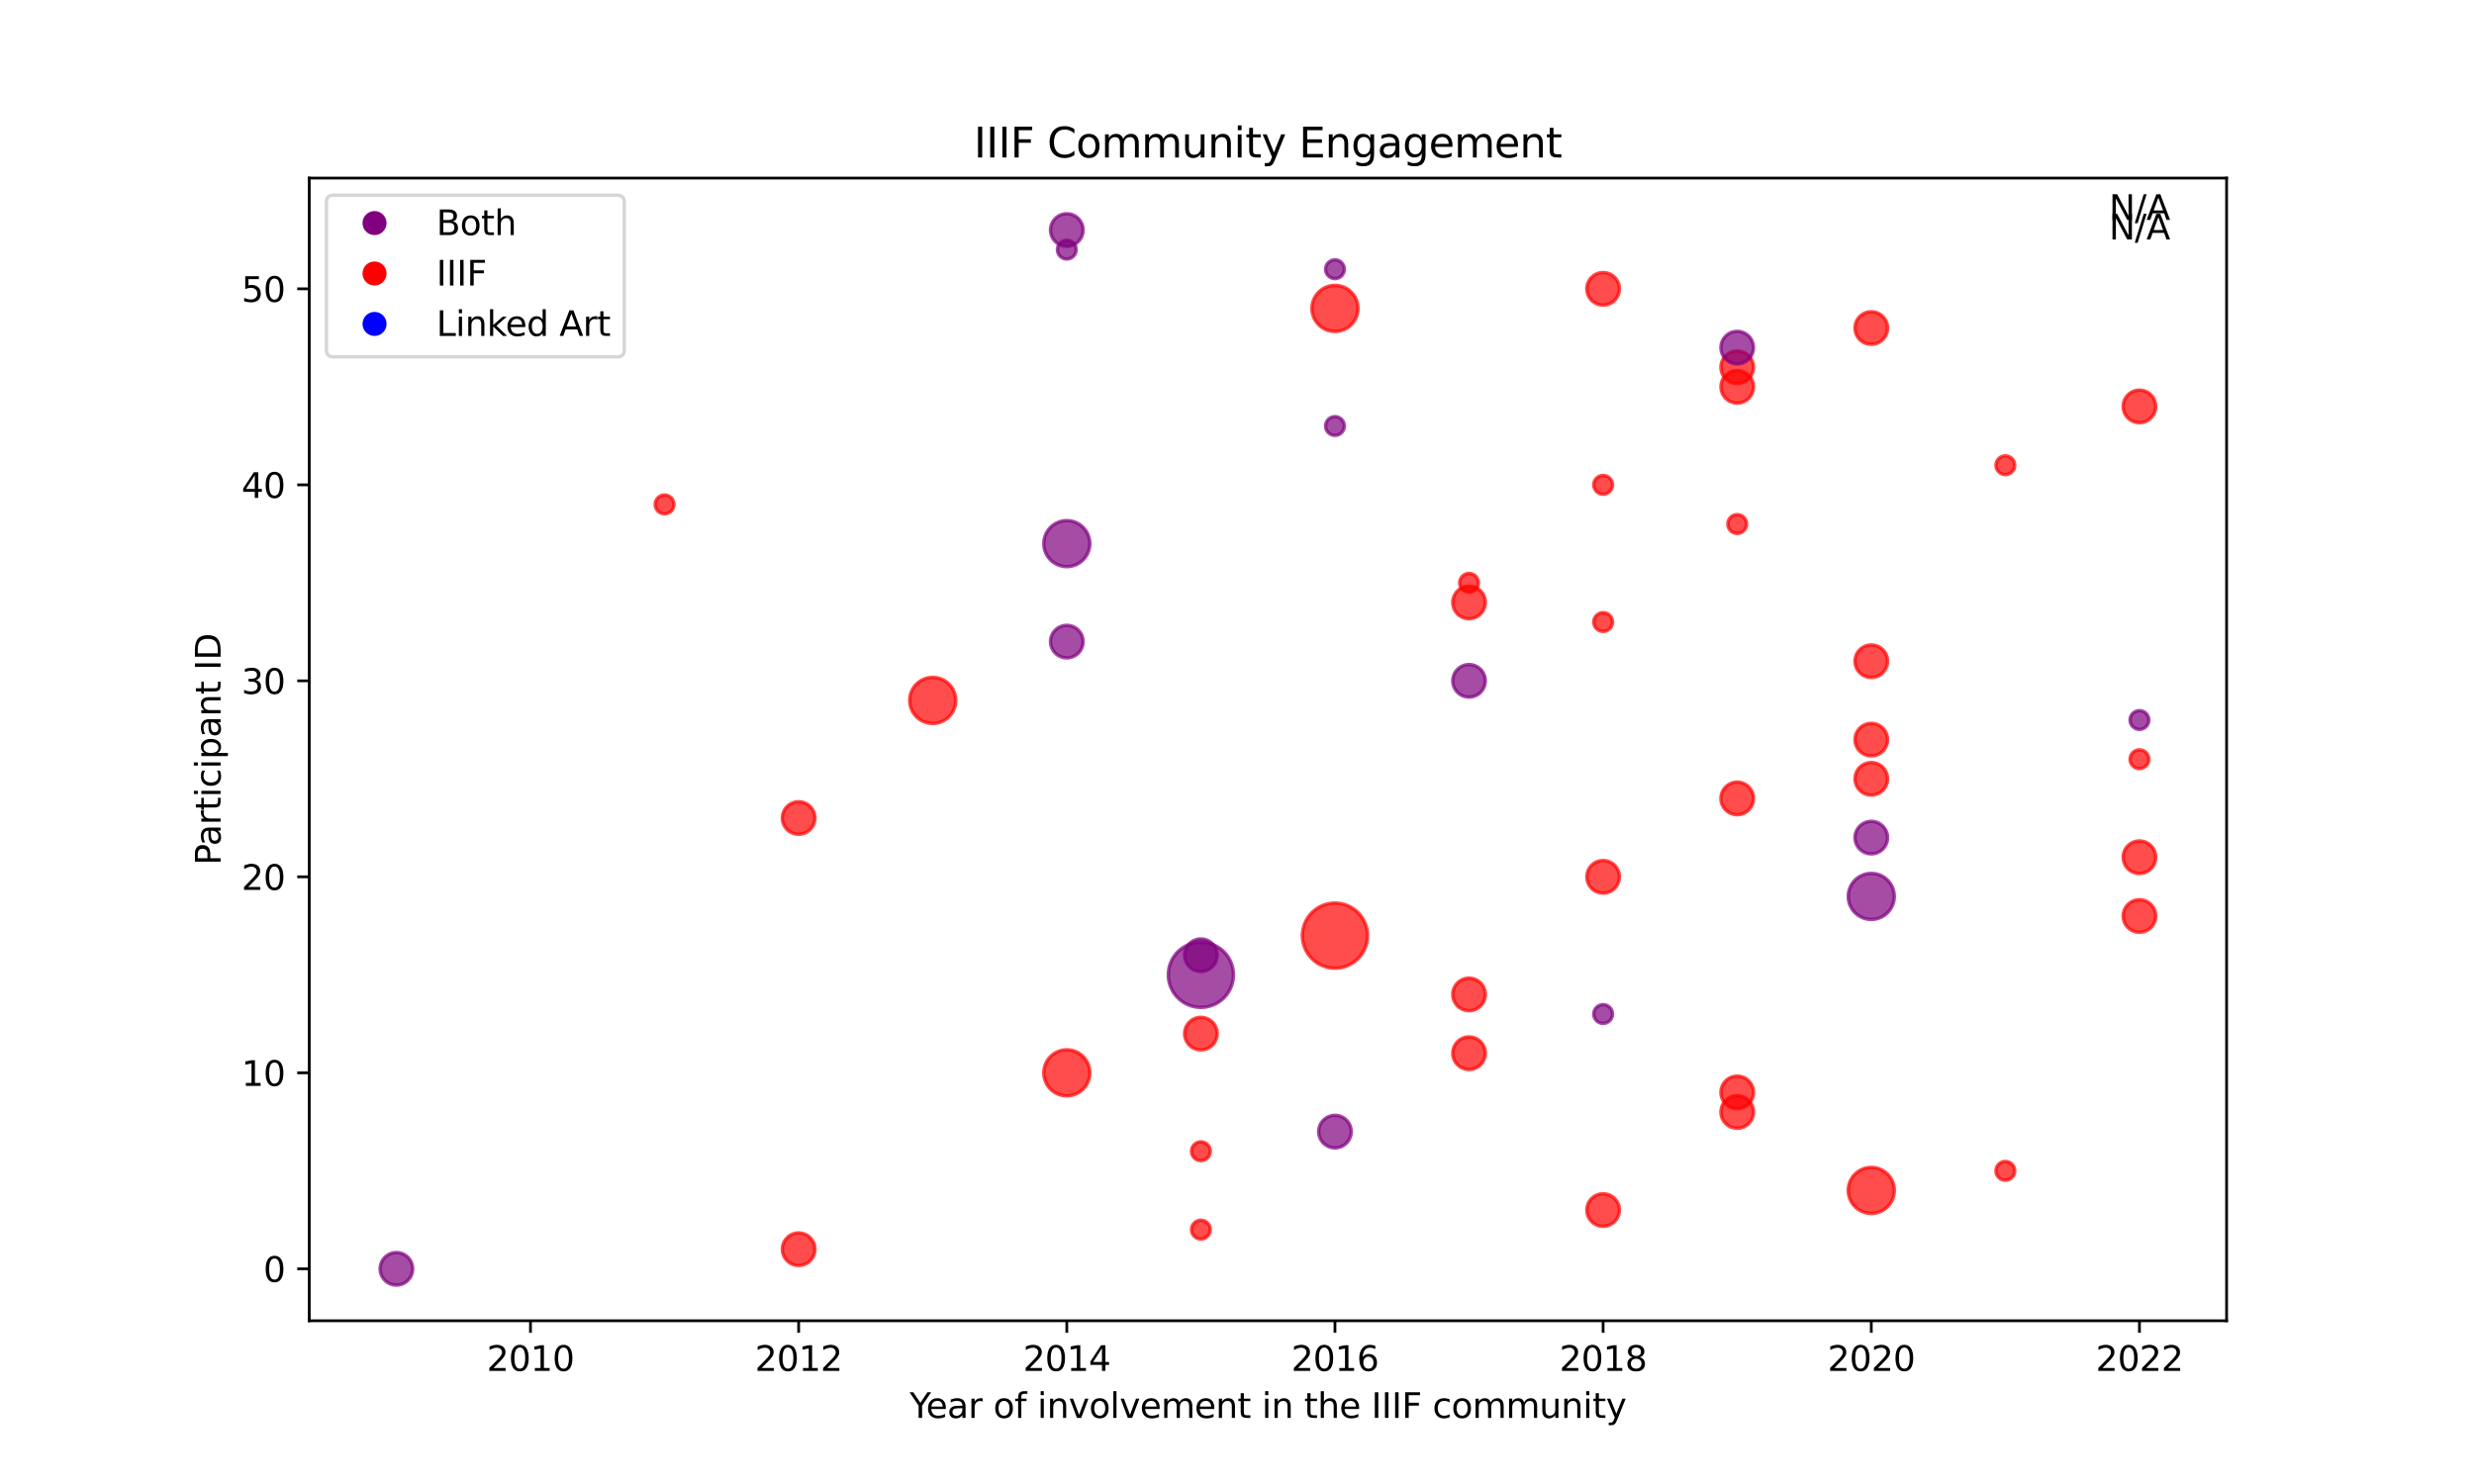 <?xml version="1.0" encoding="utf-8" standalone="no"?>
<!DOCTYPE svg PUBLIC "-//W3C//DTD SVG 1.1//EN"
  "http://www.w3.org/Graphics/SVG/1.1/DTD/svg11.dtd">
<svg xmlns:xlink="http://www.w3.org/1999/xlink" width="720pt" height="432pt" viewBox="0 0 720 432" xmlns="http://www.w3.org/2000/svg" version="1.1">
 <defs>
  <style type="text/css">*{stroke-linejoin: round; stroke-linecap: butt}</style>
 </defs>
 <g id="figure_1">
  <g id="patch_1">
   <path d="M 0 432 
L 720 432 
L 720 0 
L 0 0 
z
" style="fill: #ffffff"/>
  </g>
  <g id="axes_1">
   <g id="patch_2">
    <path d="M 90 384.48 
L 648 384.48 
L 648 51.84 
L 90 51.84 
z
" style="fill: #ffffff"/>
   </g>
   <g id="PathCollection_1">
    <path d="M 115.364 374.103 
C 116.622 374.103 117.828 373.604 118.718 372.714 
C 119.607 371.825 120.107 370.618 120.107 369.36 
C 120.107 368.102 119.607 366.895 118.718 366.006 
C 117.828 365.116 116.622 364.617 115.364 364.617 
C 114.106 364.617 112.899 365.116 112.01 366.006 
C 111.12 366.895 110.62 368.102 110.62 369.36 
C 110.62 370.618 111.12 371.825 112.01 372.714 
C 112.899 373.604 114.106 374.103 115.364 374.103 
z
" clip-path="url(#p30ddd5d490)" style="fill: #800080; fill-opacity: 0.7; stroke: #800080; stroke-opacity: 0.7"/>
    <path d="M 232.427 368.398 
C 233.685 368.398 234.891 367.898 235.781 367.008 
C 236.67 366.119 237.17 364.912 237.17 363.654 
C 237.17 362.396 236.67 361.19 235.781 360.3 
C 234.891 359.411 233.685 358.911 232.427 358.911 
C 231.169 358.911 229.962 359.411 229.072 360.3 
C 228.183 361.19 227.683 362.396 227.683 363.654 
C 227.683 364.912 228.183 366.119 229.072 367.008 
C 229.962 367.898 231.169 368.398 232.427 368.398 
z
" clip-path="url(#p30ddd5d490)" style="fill: #ff0000; fill-opacity: 0.7; stroke: #ff0000; stroke-opacity: 0.7"/>
    <path d="M 349.49 360.687 
C 350.216 360.687 350.912 360.399 351.426 359.885 
C 351.94 359.372 352.228 358.675 352.228 357.949 
C 352.228 357.222 351.94 356.526 351.426 356.012 
C 350.912 355.499 350.216 355.21 349.49 355.21 
C 348.763 355.21 348.067 355.499 347.553 356.012 
C 347.039 356.526 346.751 357.222 346.751 357.949 
C 346.751 358.675 347.039 359.372 347.553 359.885 
C 348.067 360.399 348.763 360.687 349.49 360.687 
z
" clip-path="url(#p30ddd5d490)" style="fill: #ff0000; fill-opacity: 0.7; stroke: #ff0000; stroke-opacity: 0.7"/>
    <path d="M 466.552 356.986 
C 467.81 356.986 469.017 356.487 469.907 355.597 
C 470.796 354.708 471.296 353.501 471.296 352.243 
C 471.296 350.985 470.796 349.778 469.907 348.889 
C 469.017 347.999 467.81 347.5 466.552 347.5 
C 465.294 347.5 464.088 347.999 463.198 348.889 
C 462.309 349.778 461.809 350.985 461.809 352.243 
C 461.809 353.501 462.309 354.708 463.198 355.597 
C 464.088 356.487 465.294 356.986 466.552 356.986 
z
" clip-path="url(#p30ddd5d490)" style="fill: #ff0000; fill-opacity: 0.7; stroke: #ff0000; stroke-opacity: 0.7"/>
    <path d="M 544.594 353.246 
C 546.373 353.246 548.08 352.539 549.338 351.281 
C 550.596 350.023 551.303 348.316 551.303 346.537 
C 551.303 344.758 550.596 343.052 549.338 341.794 
C 548.08 340.536 546.373 339.829 544.594 339.829 
C 542.815 339.829 541.109 340.536 539.851 341.794 
C 538.593 343.052 537.886 344.758 537.886 346.537 
C 537.886 348.316 538.593 350.023 539.851 351.281 
C 541.109 352.539 542.815 353.246 544.594 353.246 
z
" clip-path="url(#p30ddd5d490)" style="fill: #ff0000; fill-opacity: 0.7; stroke: #ff0000; stroke-opacity: 0.7"/>
    <path d="M 583.615 343.57 
C 584.342 343.57 585.038 343.282 585.552 342.768 
C 586.065 342.255 586.354 341.558 586.354 340.832 
C 586.354 340.105 586.065 339.409 585.552 338.895 
C 585.038 338.382 584.342 338.093 583.615 338.093 
C 582.889 338.093 582.192 338.382 581.679 338.895 
C 581.165 339.409 580.877 340.105 580.877 340.832 
C 580.877 341.558 581.165 342.255 581.679 342.768 
C 582.192 343.282 582.889 343.57 583.615 343.57 
z
" clip-path="url(#p30ddd5d490)" style="fill: #ff0000; fill-opacity: 0.7; stroke: #ff0000; stroke-opacity: 0.7"/>
    <path d="M 349.49 337.865 
C 350.216 337.865 350.912 337.576 351.426 337.063 
C 351.94 336.549 352.228 335.852 352.228 335.126 
C 352.228 334.4 351.94 333.703 351.426 333.19 
C 350.912 332.676 350.216 332.387 349.49 332.387 
C 348.763 332.387 348.067 332.676 347.553 333.19 
C 347.039 333.703 346.751 334.4 346.751 335.126 
C 346.751 335.852 347.039 336.549 347.553 337.063 
C 348.067 337.576 348.763 337.865 349.49 337.865 
z
" clip-path="url(#p30ddd5d490)" style="fill: #ff0000; fill-opacity: 0.7; stroke: #ff0000; stroke-opacity: 0.7"/>
    <path d="M 388.51 334.164 
C 389.768 334.164 390.975 333.664 391.865 332.774 
C 392.754 331.885 393.254 330.678 393.254 329.42 
C 393.254 328.162 392.754 326.956 391.865 326.066 
C 390.975 325.177 389.768 324.677 388.51 324.677 
C 387.253 324.677 386.046 325.177 385.156 326.066 
C 384.267 326.956 383.767 328.162 383.767 329.42 
C 383.767 330.678 384.267 331.885 385.156 332.774 
C 386.046 333.664 387.253 334.164 388.51 334.164 
z
" clip-path="url(#p30ddd5d490)" style="fill: #800080; fill-opacity: 0.7; stroke: #800080; stroke-opacity: 0.7"/>
    <path d="M 505.573 328.458 
C 506.831 328.458 508.038 327.958 508.928 327.069 
C 509.817 326.179 510.317 324.973 510.317 323.715 
C 510.317 322.457 509.817 321.25 508.928 320.361 
C 508.038 319.471 506.831 318.971 505.573 318.971 
C 504.315 318.971 503.109 319.471 502.219 320.361 
C 501.33 321.25 500.83 322.457 500.83 323.715 
C 500.83 324.973 501.33 326.179 502.219 327.069 
C 503.109 327.958 504.315 328.458 505.573 328.458 
z
" clip-path="url(#p30ddd5d490)" style="fill: #ff0000; fill-opacity: 0.7; stroke: #ff0000; stroke-opacity: 0.7"/>
    <path d="M 505.573 322.752 
C 506.831 322.752 508.038 322.253 508.928 321.363 
C 509.817 320.474 510.317 319.267 510.317 318.009 
C 510.317 316.751 509.817 315.544 508.928 314.655 
C 508.038 313.765 506.831 313.266 505.573 313.266 
C 504.315 313.266 503.109 313.765 502.219 314.655 
C 501.33 315.544 500.83 316.751 500.83 318.009 
C 500.83 319.267 501.33 320.474 502.219 321.363 
C 503.109 322.253 504.315 322.752 505.573 322.752 
z
" clip-path="url(#p30ddd5d490)" style="fill: #ff0000; fill-opacity: 0.7; stroke: #ff0000; stroke-opacity: 0.7"/>
    <path d="M 310.469 319.012 
C 312.248 319.012 313.954 318.305 315.212 317.047 
C 316.47 315.789 317.177 314.082 317.177 312.303 
C 317.177 310.524 316.47 308.818 315.212 307.56 
C 313.954 306.302 312.248 305.595 310.469 305.595 
C 308.689 305.595 306.983 306.302 305.725 307.56 
C 304.467 308.818 303.76 310.524 303.76 312.303 
C 303.76 314.082 304.467 315.789 305.725 317.047 
C 306.983 318.305 308.689 319.012 310.469 319.012 
z
" clip-path="url(#p30ddd5d490)" style="fill: #ff0000; fill-opacity: 0.7; stroke: #ff0000; stroke-opacity: 0.7"/>
    <path d="M 427.531 311.341 
C 428.789 311.341 429.996 310.841 430.886 309.952 
C 431.775 309.062 432.275 307.856 432.275 306.598 
C 432.275 305.34 431.775 304.133 430.886 303.244 
C 429.996 302.354 428.789 301.854 427.531 301.854 
C 426.274 301.854 425.067 302.354 424.177 303.244 
C 423.288 304.133 422.788 305.34 422.788 306.598 
C 422.788 307.856 423.288 309.062 424.177 309.952 
C 425.067 310.841 426.274 311.341 427.531 311.341 
z
" clip-path="url(#p30ddd5d490)" style="fill: #ff0000; fill-opacity: 0.7; stroke: #ff0000; stroke-opacity: 0.7"/>
    <path d="M 349.49 305.635 
C 350.747 305.635 351.954 305.136 352.844 304.246 
C 353.733 303.357 354.233 302.15 354.233 300.892 
C 354.233 299.634 353.733 298.427 352.844 297.538 
C 351.954 296.648 350.747 296.149 349.49 296.149 
C 348.232 296.149 347.025 296.648 346.135 297.538 
C 345.246 298.427 344.746 299.634 344.746 300.892 
C 344.746 302.15 345.246 303.357 346.135 304.246 
C 347.025 305.136 348.232 305.635 349.49 305.635 
z
" clip-path="url(#p30ddd5d490)" style="fill: #ff0000; fill-opacity: 0.7; stroke: #ff0000; stroke-opacity: 0.7"/>
    <path d="M 466.552 297.925 
C 467.279 297.925 467.975 297.636 468.489 297.123 
C 469.003 296.609 469.291 295.913 469.291 295.186 
C 469.291 294.46 469.003 293.763 468.489 293.25 
C 467.975 292.736 467.279 292.448 466.552 292.448 
C 465.826 292.448 465.13 292.736 464.616 293.25 
C 464.102 293.763 463.814 294.46 463.814 295.186 
C 463.814 295.913 464.102 296.609 464.616 297.123 
C 465.13 297.636 465.826 297.925 466.552 297.925 
z
" clip-path="url(#p30ddd5d490)" style="fill: #800080; fill-opacity: 0.7; stroke: #800080; stroke-opacity: 0.7"/>
    <path d="M 427.531 294.224 
C 428.789 294.224 429.996 293.724 430.886 292.835 
C 431.775 291.945 432.275 290.739 432.275 289.481 
C 432.275 288.223 431.775 287.016 430.886 286.127 
C 429.996 285.237 428.789 284.737 427.531 284.737 
C 426.274 284.737 425.067 285.237 424.177 286.127 
C 423.288 287.016 422.788 288.223 422.788 289.481 
C 422.788 290.739 423.288 291.945 424.177 292.835 
C 425.067 293.724 426.274 294.224 427.531 294.224 
z
" clip-path="url(#p30ddd5d490)" style="fill: #ff0000; fill-opacity: 0.7; stroke: #ff0000; stroke-opacity: 0.7"/>
    <path d="M 349.49 293.262 
C 352.005 293.262 354.419 292.262 356.198 290.483 
C 357.977 288.704 358.976 286.291 358.976 283.775 
C 358.976 281.259 357.977 278.846 356.198 277.067 
C 354.419 275.288 352.005 274.288 349.49 274.288 
C 346.974 274.288 344.56 275.288 342.781 277.067 
C 341.002 278.846 340.003 281.259 340.003 283.775 
C 340.003 286.291 341.002 288.704 342.781 290.483 
C 344.56 292.262 346.974 293.262 349.49 293.262 
z
" clip-path="url(#p30ddd5d490)" style="fill: #800080; fill-opacity: 0.7; stroke: #800080; stroke-opacity: 0.7"/>
    <path d="M 349.49 282.813 
C 350.747 282.813 351.954 282.313 352.844 281.424 
C 353.733 280.534 354.233 279.327 354.233 278.069 
C 354.233 276.811 353.733 275.605 352.844 274.715 
C 351.954 273.826 350.747 273.326 349.49 273.326 
C 348.232 273.326 347.025 273.826 346.135 274.715 
C 345.246 275.605 344.746 276.811 344.746 278.069 
C 344.746 279.327 345.246 280.534 346.135 281.424 
C 347.025 282.313 348.232 282.813 349.49 282.813 
z
" clip-path="url(#p30ddd5d490)" style="fill: #800080; fill-opacity: 0.7; stroke: #800080; stroke-opacity: 0.7"/>
    <path d="M 388.51 281.851 
C 391.026 281.851 393.44 280.851 395.219 279.072 
C 396.998 277.293 397.997 274.88 397.997 272.364 
C 397.997 269.848 396.998 267.435 395.219 265.656 
C 393.44 263.877 391.026 262.877 388.51 262.877 
C 385.995 262.877 383.581 263.877 381.802 265.656 
C 380.023 267.435 379.024 269.848 379.024 272.364 
C 379.024 274.88 380.023 277.293 381.802 279.072 
C 383.581 280.851 385.995 281.851 388.51 281.851 
z
" clip-path="url(#p30ddd5d490)" style="fill: #ff0000; fill-opacity: 0.7; stroke: #ff0000; stroke-opacity: 0.7"/>
    <path d="M 622.636 271.402 
C 623.894 271.402 625.101 270.902 625.99 270.012 
C 626.88 269.123 627.38 267.916 627.38 266.658 
C 627.38 265.4 626.88 264.194 625.99 263.304 
C 625.101 262.414 623.894 261.915 622.636 261.915 
C 621.378 261.915 620.172 262.414 619.282 263.304 
C 618.393 264.194 617.893 265.4 617.893 266.658 
C 617.893 267.916 618.393 269.123 619.282 270.012 
C 620.172 270.902 621.378 271.402 622.636 271.402 
z
" clip-path="url(#p30ddd5d490)" style="fill: #ff0000; fill-opacity: 0.7; stroke: #ff0000; stroke-opacity: 0.7"/>
    <path d="M 544.594 267.661 
C 546.373 267.661 548.08 266.954 549.338 265.696 
C 550.596 264.438 551.303 262.731 551.303 260.952 
C 551.303 259.173 550.596 257.467 549.338 256.209 
C 548.08 254.951 546.373 254.244 544.594 254.244 
C 542.815 254.244 541.109 254.951 539.851 256.209 
C 538.593 257.467 537.886 259.173 537.886 260.952 
C 537.886 262.731 538.593 264.438 539.851 265.696 
C 541.109 266.954 542.815 267.661 544.594 267.661 
z
" clip-path="url(#p30ddd5d490)" style="fill: #800080; fill-opacity: 0.7; stroke: #800080; stroke-opacity: 0.7"/>
    <path d="M 466.552 259.99 
C 467.81 259.99 469.017 259.49 469.907 258.601 
C 470.796 257.711 471.296 256.505 471.296 255.247 
C 471.296 253.989 470.796 252.782 469.907 251.893 
C 469.017 251.003 467.81 250.503 466.552 250.503 
C 465.294 250.503 464.088 251.003 463.198 251.893 
C 462.309 252.782 461.809 253.989 461.809 255.247 
C 461.809 256.505 462.309 257.711 463.198 258.601 
C 464.088 259.49 465.294 259.99 466.552 259.99 
z
" clip-path="url(#p30ddd5d490)" style="fill: #ff0000; fill-opacity: 0.7; stroke: #ff0000; stroke-opacity: 0.7"/>
    <path d="M 622.636 254.285 
C 623.894 254.285 625.101 253.785 625.99 252.895 
C 626.88 252.006 627.38 250.799 627.38 249.541 
C 627.38 248.283 626.88 247.077 625.99 246.187 
C 625.101 245.298 623.894 244.798 622.636 244.798 
C 621.378 244.798 620.172 245.298 619.282 246.187 
C 618.393 247.077 617.893 248.283 617.893 249.541 
C 617.893 250.799 618.393 252.006 619.282 252.895 
C 620.172 253.785 621.378 254.285 622.636 254.285 
z
" clip-path="url(#p30ddd5d490)" style="fill: #ff0000; fill-opacity: 0.7; stroke: #ff0000; stroke-opacity: 0.7"/>
    <path d="M 544.594 248.579 
C 545.852 248.579 547.059 248.079 547.949 247.19 
C 548.838 246.3 549.338 245.093 549.338 243.835 
C 549.338 242.578 548.838 241.371 547.949 240.481 
C 547.059 239.592 545.852 239.092 544.594 239.092 
C 543.336 239.092 542.13 239.592 541.24 240.481 
C 540.351 241.371 539.851 242.578 539.851 243.835 
C 539.851 245.093 540.351 246.3 541.24 247.19 
C 542.13 248.079 543.336 248.579 544.594 248.579 
z
" clip-path="url(#p30ddd5d490)" style="fill: #800080; fill-opacity: 0.7; stroke: #800080; stroke-opacity: 0.7"/>
    <path d="M 232.427 242.873 
C 233.685 242.873 234.891 242.373 235.781 241.484 
C 236.67 240.594 237.17 239.388 237.17 238.13 
C 237.17 236.872 236.67 235.665 235.781 234.776 
C 234.891 233.886 233.685 233.386 232.427 233.386 
C 231.169 233.386 229.962 233.886 229.072 234.776 
C 228.183 235.665 227.683 236.872 227.683 238.13 
C 227.683 239.388 228.183 240.594 229.072 241.484 
C 229.962 242.373 231.169 242.873 232.427 242.873 
z
" clip-path="url(#p30ddd5d490)" style="fill: #ff0000; fill-opacity: 0.7; stroke: #ff0000; stroke-opacity: 0.7"/>
    <path d="M 505.573 237.168 
C 506.831 237.168 508.038 236.668 508.928 235.778 
C 509.817 234.889 510.317 233.682 510.317 232.424 
C 510.317 231.166 509.817 229.96 508.928 229.07 
C 508.038 228.181 506.831 227.681 505.573 227.681 
C 504.315 227.681 503.109 228.181 502.219 229.07 
C 501.33 229.96 500.83 231.166 500.83 232.424 
C 500.83 233.682 501.33 234.889 502.219 235.778 
C 503.109 236.668 504.315 237.168 505.573 237.168 
z
" clip-path="url(#p30ddd5d490)" style="fill: #ff0000; fill-opacity: 0.7; stroke: #ff0000; stroke-opacity: 0.7"/>
    <path d="M 544.594 231.462 
C 545.852 231.462 547.059 230.962 547.949 230.073 
C 548.838 229.183 549.338 227.976 549.338 226.718 
C 549.338 225.461 548.838 224.254 547.949 223.364 
C 547.059 222.475 545.852 221.975 544.594 221.975 
C 543.336 221.975 542.13 222.475 541.24 223.364 
C 540.351 224.254 539.851 225.461 539.851 226.718 
C 539.851 227.976 540.351 229.183 541.24 230.073 
C 542.13 230.962 543.336 231.462 544.594 231.462 
z
" clip-path="url(#p30ddd5d490)" style="fill: #ff0000; fill-opacity: 0.7; stroke: #ff0000; stroke-opacity: 0.7"/>
    <path d="M 622.636 223.751 
C 623.363 223.751 624.059 223.463 624.573 222.949 
C 625.086 222.436 625.375 221.739 625.375 221.013 
C 625.375 220.287 625.086 219.59 624.573 219.076 
C 624.059 218.563 623.363 218.274 622.636 218.274 
C 621.91 218.274 621.213 218.563 620.7 219.076 
C 620.186 219.59 619.898 220.287 619.898 221.013 
C 619.898 221.739 620.186 222.436 620.7 222.949 
C 621.213 223.463 621.91 223.751 622.636 223.751 
z
" clip-path="url(#p30ddd5d490)" style="fill: #ff0000; fill-opacity: 0.7; stroke: #ff0000; stroke-opacity: 0.7"/>
    <path d="M 544.594 220.051 
C 545.852 220.051 547.059 219.551 547.949 218.661 
C 548.838 217.772 549.338 216.565 549.338 215.307 
C 549.338 214.049 548.838 212.843 547.949 211.953 
C 547.059 211.064 545.852 210.564 544.594 210.564 
C 543.336 210.564 542.13 211.064 541.24 211.953 
C 540.351 212.843 539.851 214.049 539.851 215.307 
C 539.851 216.565 540.351 217.772 541.24 218.661 
C 542.13 219.551 543.336 220.051 544.594 220.051 
z
" clip-path="url(#p30ddd5d490)" style="fill: #ff0000; fill-opacity: 0.7; stroke: #ff0000; stroke-opacity: 0.7"/>
    <path d="M 622.636 212.34 
C 623.363 212.34 624.059 212.052 624.573 211.538 
C 625.086 211.024 625.375 210.328 625.375 209.602 
C 625.375 208.875 625.086 208.179 624.573 207.665 
C 624.059 207.151 623.363 206.863 622.636 206.863 
C 621.91 206.863 621.213 207.151 620.7 207.665 
C 620.186 208.179 619.898 208.875 619.898 209.602 
C 619.898 210.328 620.186 211.024 620.7 211.538 
C 621.213 212.052 621.91 212.34 622.636 212.34 
z
" clip-path="url(#p30ddd5d490)" style="fill: #800080; fill-opacity: 0.7; stroke: #800080; stroke-opacity: 0.7"/>
    <path d="M 271.448 210.604 
C 273.227 210.604 274.933 209.897 276.191 208.639 
C 277.449 207.381 278.156 205.675 278.156 203.896 
C 278.156 202.117 277.449 200.41 276.191 199.152 
C 274.933 197.894 273.227 197.188 271.448 197.188 
C 269.669 197.188 267.962 197.894 266.704 199.152 
C 265.446 200.41 264.739 202.117 264.739 203.896 
C 264.739 205.675 265.446 207.381 266.704 208.639 
C 267.962 209.897 269.669 210.604 271.448 210.604 
z
" clip-path="url(#p30ddd5d490)" style="fill: #ff0000; fill-opacity: 0.7; stroke: #ff0000; stroke-opacity: 0.7"/>
    <path d="M 427.531 202.934 
C 428.789 202.934 429.996 202.434 430.886 201.544 
C 431.775 200.655 432.275 199.448 432.275 198.19 
C 432.275 196.932 431.775 195.726 430.886 194.836 
C 429.996 193.947 428.789 193.447 427.531 193.447 
C 426.274 193.447 425.067 193.947 424.177 194.836 
C 423.288 195.726 422.788 196.932 422.788 198.19 
C 422.788 199.448 423.288 200.655 424.177 201.544 
C 425.067 202.434 426.274 202.934 427.531 202.934 
z
" clip-path="url(#p30ddd5d490)" style="fill: #800080; fill-opacity: 0.7; stroke: #800080; stroke-opacity: 0.7"/>
    <path d="M 544.594 197.228 
C 545.852 197.228 547.059 196.728 547.949 195.839 
C 548.838 194.949 549.338 193.742 549.338 192.485 
C 549.338 191.227 548.838 190.02 547.949 189.13 
C 547.059 188.241 545.852 187.741 544.594 187.741 
C 543.336 187.741 542.13 188.241 541.24 189.13 
C 540.351 190.02 539.851 191.227 539.851 192.485 
C 539.851 193.742 540.351 194.949 541.24 195.839 
C 542.13 196.728 543.336 197.228 544.594 197.228 
z
" clip-path="url(#p30ddd5d490)" style="fill: #ff0000; fill-opacity: 0.7; stroke: #ff0000; stroke-opacity: 0.7"/>
    <path d="M 310.469 191.522 
C 311.726 191.522 312.933 191.022 313.823 190.133 
C 314.712 189.243 315.212 188.037 315.212 186.779 
C 315.212 185.521 314.712 184.314 313.823 183.425 
C 312.933 182.535 311.726 182.035 310.469 182.035 
C 309.211 182.035 308.004 182.535 307.114 183.425 
C 306.225 184.314 305.725 185.521 305.725 186.779 
C 305.725 188.037 306.225 189.243 307.114 190.133 
C 308.004 191.022 309.211 191.522 310.469 191.522 
z
" clip-path="url(#p30ddd5d490)" style="fill: #800080; fill-opacity: 0.7; stroke: #800080; stroke-opacity: 0.7"/>
    <path d="M 466.552 183.812 
C 467.279 183.812 467.975 183.523 468.489 183.01 
C 469.003 182.496 469.291 181.799 469.291 181.073 
C 469.291 180.347 469.003 179.65 468.489 179.137 
C 467.975 178.623 467.279 178.335 466.552 178.335 
C 465.826 178.335 465.13 178.623 464.616 179.137 
C 464.102 179.65 463.814 180.347 463.814 181.073 
C 463.814 181.799 464.102 182.496 464.616 183.01 
C 465.13 183.523 465.826 183.812 466.552 183.812 
z
" clip-path="url(#p30ddd5d490)" style="fill: #ff0000; fill-opacity: 0.7; stroke: #ff0000; stroke-opacity: 0.7"/>
    <path d="M 427.531 180.111 
C 428.789 180.111 429.996 179.611 430.886 178.722 
C 431.775 177.832 432.275 176.626 432.275 175.368 
C 432.275 174.11 431.775 172.903 430.886 172.013 
C 429.996 171.124 428.789 170.624 427.531 170.624 
C 426.274 170.624 425.067 171.124 424.177 172.013 
C 423.288 172.903 422.788 174.11 422.788 175.368 
C 422.788 176.626 423.288 177.832 424.177 178.722 
C 425.067 179.611 426.274 180.111 427.531 180.111 
z
" clip-path="url(#p30ddd5d490)" style="fill: #ff0000; fill-opacity: 0.7; stroke: #ff0000; stroke-opacity: 0.7"/>
    <path d="M 427.531 172.4 
C 428.258 172.4 428.954 172.112 429.468 171.598 
C 429.982 171.085 430.27 170.388 430.27 169.662 
C 430.27 168.936 429.982 168.239 429.468 167.725 
C 428.954 167.212 428.258 166.923 427.531 166.923 
C 426.805 166.923 426.109 167.212 425.595 167.725 
C 425.081 168.239 424.793 168.936 424.793 169.662 
C 424.793 170.388 425.081 171.085 425.595 171.598 
C 426.109 172.112 426.805 172.4 427.531 172.4 
z
" clip-path="url(#p30ddd5d490)" style="fill: #ff0000; fill-opacity: 0.7; stroke: #ff0000; stroke-opacity: 0.7"/>
    <path d="M 310.469 164.959 
C 312.248 164.959 313.954 164.252 315.212 162.994 
C 316.47 161.736 317.177 160.03 317.177 158.251 
C 317.177 156.472 316.47 154.765 315.212 153.507 
C 313.954 152.249 312.248 151.542 310.469 151.542 
C 308.689 151.542 306.983 152.249 305.725 153.507 
C 304.467 154.765 303.76 156.472 303.76 158.251 
C 303.76 160.03 304.467 161.736 305.725 162.994 
C 306.983 164.252 308.689 164.959 310.469 164.959 
z
" clip-path="url(#p30ddd5d490)" style="fill: #800080; fill-opacity: 0.7; stroke: #800080; stroke-opacity: 0.7"/>
    <path d="M 505.573 155.284 
C 506.3 155.284 506.996 154.995 507.51 154.481 
C 508.023 153.968 508.312 153.271 508.312 152.545 
C 508.312 151.819 508.023 151.122 507.51 150.608 
C 506.996 150.095 506.3 149.806 505.573 149.806 
C 504.847 149.806 504.15 150.095 503.637 150.608 
C 503.123 151.122 502.835 151.819 502.835 152.545 
C 502.835 153.271 503.123 153.968 503.637 154.481 
C 504.15 154.995 504.847 155.284 505.573 155.284 
z
" clip-path="url(#p30ddd5d490)" style="fill: #ff0000; fill-opacity: 0.7; stroke: #ff0000; stroke-opacity: 0.7"/>
    <path d="M 193.406 149.578 
C 194.132 149.578 194.829 149.289 195.342 148.776 
C 195.856 148.262 196.144 147.566 196.144 146.839 
C 196.144 146.113 195.856 145.416 195.342 144.903 
C 194.829 144.389 194.132 144.101 193.406 144.101 
C 192.679 144.101 191.983 144.389 191.469 144.903 
C 190.956 145.416 190.667 146.113 190.667 146.839 
C 190.667 147.566 190.956 148.262 191.469 148.776 
C 191.983 149.289 192.679 149.578 193.406 149.578 
z
" clip-path="url(#p30ddd5d490)" style="fill: #ff0000; fill-opacity: 0.7; stroke: #ff0000; stroke-opacity: 0.7"/>
    <path d="M 466.552 143.872 
C 467.279 143.872 467.975 143.584 468.489 143.07 
C 469.003 142.557 469.291 141.86 469.291 141.134 
C 469.291 140.407 469.003 139.711 468.489 139.197 
C 467.975 138.684 467.279 138.395 466.552 138.395 
C 465.826 138.395 465.13 138.684 464.616 139.197 
C 464.102 139.711 463.814 140.407 463.814 141.134 
C 463.814 141.86 464.102 142.557 464.616 143.07 
C 465.13 143.584 465.826 143.872 466.552 143.872 
z
" clip-path="url(#p30ddd5d490)" style="fill: #ff0000; fill-opacity: 0.7; stroke: #ff0000; stroke-opacity: 0.7"/>
    <path d="M 583.615 138.167 
C 584.342 138.167 585.038 137.878 585.552 137.364 
C 586.065 136.851 586.354 136.154 586.354 135.428 
C 586.354 134.702 586.065 134.005 585.552 133.491 
C 585.038 132.978 584.342 132.689 583.615 132.689 
C 582.889 132.689 582.192 132.978 581.679 133.491 
C 581.165 134.005 580.877 134.702 580.877 135.428 
C 580.877 136.154 581.165 136.851 581.679 137.364 
C 582.192 137.878 582.889 138.167 583.615 138.167 
z
" clip-path="url(#p30ddd5d490)" style="fill: #ff0000; fill-opacity: 0.7; stroke: #ff0000; stroke-opacity: 0.7"/>
    <path d="M 388.51 126.755 
C 389.237 126.755 389.933 126.467 390.447 125.953 
C 390.961 125.44 391.249 124.743 391.249 124.017 
C 391.249 123.29 390.961 122.594 390.447 122.08 
C 389.933 121.567 389.237 121.278 388.51 121.278 
C 387.784 121.278 387.088 121.567 386.574 122.08 
C 386.06 122.594 385.772 123.29 385.772 124.017 
C 385.772 124.743 386.06 125.44 386.574 125.953 
C 387.088 126.467 387.784 126.755 388.51 126.755 
z
" clip-path="url(#p30ddd5d490)" style="fill: #800080; fill-opacity: 0.7; stroke: #800080; stroke-opacity: 0.7"/>
    <path d="M 622.636 123.054 
C 623.894 123.054 625.101 122.555 625.99 121.665 
C 626.88 120.776 627.38 119.569 627.38 118.311 
C 627.38 117.053 626.88 115.846 625.99 114.957 
C 625.101 114.067 623.894 113.568 622.636 113.568 
C 621.378 113.568 620.172 114.067 619.282 114.957 
C 618.393 115.846 617.893 117.053 617.893 118.311 
C 617.893 119.569 618.393 120.776 619.282 121.665 
C 620.172 122.555 621.378 123.054 622.636 123.054 
z
" clip-path="url(#p30ddd5d490)" style="fill: #ff0000; fill-opacity: 0.7; stroke: #ff0000; stroke-opacity: 0.7"/>
    <path d="M 505.573 117.349 
C 506.831 117.349 508.038 116.849 508.928 115.959 
C 509.817 115.07 510.317 113.863 510.317 112.605 
C 510.317 111.347 509.817 110.141 508.928 109.251 
C 508.038 108.362 506.831 107.862 505.573 107.862 
C 504.315 107.862 503.109 108.362 502.219 109.251 
C 501.33 110.141 500.83 111.347 500.83 112.605 
C 500.83 113.863 501.33 115.07 502.219 115.959 
C 503.109 116.849 504.315 117.349 505.573 117.349 
z
" clip-path="url(#p30ddd5d490)" style="fill: #ff0000; fill-opacity: 0.7; stroke: #ff0000; stroke-opacity: 0.7"/>
    <path d="M 505.573 111.643 
C 506.831 111.643 508.038 111.143 508.928 110.254 
C 509.817 109.364 510.317 108.158 510.317 106.9 
C 510.317 105.642 509.817 104.435 508.928 103.546 
C 508.038 102.656 506.831 102.156 505.573 102.156 
C 504.315 102.156 503.109 102.656 502.219 103.546 
C 501.33 104.435 500.83 105.642 500.83 106.9 
C 500.83 108.158 501.33 109.364 502.219 110.254 
C 503.109 111.143 504.315 111.643 505.573 111.643 
z
" clip-path="url(#p30ddd5d490)" style="fill: #ff0000; fill-opacity: 0.7; stroke: #ff0000; stroke-opacity: 0.7"/>
    <path d="M 505.573 105.937 
C 506.831 105.937 508.038 105.438 508.928 104.548 
C 509.817 103.659 510.317 102.452 510.317 101.194 
C 510.317 99.936 509.817 98.729 508.928 97.84 
C 508.038 96.95 506.831 96.451 505.573 96.451 
C 504.315 96.451 503.109 96.95 502.219 97.84 
C 501.33 98.729 500.83 99.936 500.83 101.194 
C 500.83 102.452 501.33 103.659 502.219 104.548 
C 503.109 105.438 504.315 105.937 505.573 105.937 
z
" clip-path="url(#p30ddd5d490)" style="fill: #800080; fill-opacity: 0.7; stroke: #800080; stroke-opacity: 0.7"/>
    <path d="M 544.594 100.232 
C 545.852 100.232 547.059 99.732 547.949 98.842 
C 548.838 97.953 549.338 96.746 549.338 95.488 
C 549.338 94.23 548.838 93.024 547.949 92.134 
C 547.059 91.245 545.852 90.745 544.594 90.745 
C 543.336 90.745 542.13 91.245 541.24 92.134 
C 540.351 93.024 539.851 94.23 539.851 95.488 
C 539.851 96.746 540.351 97.953 541.24 98.842 
C 542.13 99.732 543.336 100.232 544.594 100.232 
z
" clip-path="url(#p30ddd5d490)" style="fill: #ff0000; fill-opacity: 0.7; stroke: #ff0000; stroke-opacity: 0.7"/>
    <path d="M 388.51 96.491 
C 390.29 96.491 391.996 95.784 393.254 94.526 
C 394.512 93.268 395.219 91.562 395.219 89.783 
C 395.219 88.004 394.512 86.297 393.254 85.039 
C 391.996 83.781 390.29 83.074 388.51 83.074 
C 386.731 83.074 385.025 83.781 383.767 85.039 
C 382.509 86.297 381.802 88.004 381.802 89.783 
C 381.802 91.562 382.509 93.268 383.767 94.526 
C 385.025 95.784 386.731 96.491 388.51 96.491 
z
" clip-path="url(#p30ddd5d490)" style="fill: #ff0000; fill-opacity: 0.7; stroke: #ff0000; stroke-opacity: 0.7"/>
    <path d="M 466.552 88.82 
C 467.81 88.82 469.017 88.321 469.907 87.431 
C 470.796 86.542 471.296 85.335 471.296 84.077 
C 471.296 82.819 470.796 81.612 469.907 80.723 
C 469.017 79.833 467.81 79.334 466.552 79.334 
C 465.294 79.334 464.088 79.833 463.198 80.723 
C 462.309 81.612 461.809 82.819 461.809 84.077 
C 461.809 85.335 462.309 86.542 463.198 87.431 
C 464.088 88.321 465.294 88.82 466.552 88.82 
z
" clip-path="url(#p30ddd5d490)" style="fill: #ff0000; fill-opacity: 0.7; stroke: #ff0000; stroke-opacity: 0.7"/>
    <path d="M 388.51 81.11 
C 389.237 81.11 389.933 80.821 390.447 80.308 
C 390.961 79.794 391.249 79.098 391.249 78.371 
C 391.249 77.645 390.961 76.948 390.447 76.435 
C 389.933 75.921 389.237 75.633 388.51 75.633 
C 387.784 75.633 387.088 75.921 386.574 76.435 
C 386.06 76.948 385.772 77.645 385.772 78.371 
C 385.772 79.098 386.06 79.794 386.574 80.308 
C 387.088 80.821 387.784 81.11 388.51 81.11 
z
" clip-path="url(#p30ddd5d490)" style="fill: #800080; fill-opacity: 0.7; stroke: #800080; stroke-opacity: 0.7"/>
    <path d="M 310.469 75.404 
C 311.195 75.404 311.891 75.116 312.405 74.602 
C 312.919 74.089 313.207 73.392 313.207 72.666 
C 313.207 71.939 312.919 71.243 312.405 70.729 
C 311.891 70.216 311.195 69.927 310.469 69.927 
C 309.742 69.927 309.046 70.216 308.532 70.729 
C 308.018 71.243 307.73 71.939 307.73 72.666 
C 307.73 73.392 308.018 74.089 308.532 74.602 
C 309.046 75.116 309.742 75.404 310.469 75.404 
z
" clip-path="url(#p30ddd5d490)" style="fill: #800080; fill-opacity: 0.7; stroke: #800080; stroke-opacity: 0.7"/>
    <path d="M 310.469 71.703 
C 311.726 71.703 312.933 71.204 313.823 70.314 
C 314.712 69.425 315.212 68.218 315.212 66.96 
C 315.212 65.702 314.712 64.495 313.823 63.606 
C 312.933 62.716 311.726 62.217 310.469 62.217 
C 309.211 62.217 308.004 62.716 307.114 63.606 
C 306.225 64.495 305.725 65.702 305.725 66.96 
C 305.725 68.218 306.225 69.425 307.114 70.314 
C 308.004 71.204 309.211 71.703 310.469 71.703 
z
" clip-path="url(#p30ddd5d490)" style="fill: #800080; fill-opacity: 0.7; stroke: #800080; stroke-opacity: 0.7"/>
   </g>
   <g id="matplotlib.axis_1">
    <g id="xtick_1">
     <g id="line2d_1">
      <defs>
       <path id="m2ab13f0b20" d="M 0 0 
L 0 3.5 
" style="stroke: #000000; stroke-width: 0.8"/>
      </defs>
      <g>
       <use xlink:href="#m2ab13f0b20" x="154.385" y="384.48" style="stroke: #000000; stroke-width: 0.8"/>
      </g>
     </g>
     <g id="text_1">
      <!-- 2010 -->
      <g transform="translate(141.66 399.078)scale(0.1 -0.1)">
       <defs>
        <path id="DejaVuSans-32" d="M 1228 531 
L 3431 531 
L 3431 0 
L 469 0 
L 469 531 
Q 828 903 1448 1529 
Q 2069 2156 2228 2338 
Q 2531 2678 2651 2914 
Q 2772 3150 2772 3378 
Q 2772 3750 2511 3984 
Q 2250 4219 1831 4219 
Q 1534 4219 1204 4116 
Q 875 4013 500 3803 
L 500 4441 
Q 881 4594 1212 4672 
Q 1544 4750 1819 4750 
Q 2544 4750 2975 4387 
Q 3406 4025 3406 3419 
Q 3406 3131 3298 2873 
Q 3191 2616 2906 2266 
Q 2828 2175 2409 1742 
Q 1991 1309 1228 531 
z
" transform="scale(0.016)"/>
        <path id="DejaVuSans-30" d="M 2034 4250 
Q 1547 4250 1301 3770 
Q 1056 3291 1056 2328 
Q 1056 1369 1301 889 
Q 1547 409 2034 409 
Q 2525 409 2770 889 
Q 3016 1369 3016 2328 
Q 3016 3291 2770 3770 
Q 2525 4250 2034 4250 
z
M 2034 4750 
Q 2819 4750 3233 4129 
Q 3647 3509 3647 2328 
Q 3647 1150 3233 529 
Q 2819 -91 2034 -91 
Q 1250 -91 836 529 
Q 422 1150 422 2328 
Q 422 3509 836 4129 
Q 1250 4750 2034 4750 
z
" transform="scale(0.016)"/>
        <path id="DejaVuSans-31" d="M 794 531 
L 1825 531 
L 1825 4091 
L 703 3866 
L 703 4441 
L 1819 4666 
L 2450 4666 
L 2450 531 
L 3481 531 
L 3481 0 
L 794 0 
L 794 531 
z
" transform="scale(0.016)"/>
       </defs>
       <use xlink:href="#DejaVuSans-32"/>
       <use xlink:href="#DejaVuSans-30" x="63.623"/>
       <use xlink:href="#DejaVuSans-31" x="127.246"/>
       <use xlink:href="#DejaVuSans-30" x="190.869"/>
      </g>
     </g>
    </g>
    <g id="xtick_2">
     <g id="line2d_2">
      <g>
       <use xlink:href="#m2ab13f0b20" x="232.427" y="384.48" style="stroke: #000000; stroke-width: 0.8"/>
      </g>
     </g>
     <g id="text_2">
      <!-- 2012 -->
      <g transform="translate(219.702 399.078)scale(0.1 -0.1)">
       <use xlink:href="#DejaVuSans-32"/>
       <use xlink:href="#DejaVuSans-30" x="63.623"/>
       <use xlink:href="#DejaVuSans-31" x="127.246"/>
       <use xlink:href="#DejaVuSans-32" x="190.869"/>
      </g>
     </g>
    </g>
    <g id="xtick_3">
     <g id="line2d_3">
      <g>
       <use xlink:href="#m2ab13f0b20" x="310.469" y="384.48" style="stroke: #000000; stroke-width: 0.8"/>
      </g>
     </g>
     <g id="text_3">
      <!-- 2014 -->
      <g transform="translate(297.744 399.078)scale(0.1 -0.1)">
       <defs>
        <path id="DejaVuSans-34" d="M 2419 4116 
L 825 1625 
L 2419 1625 
L 2419 4116 
z
M 2253 4666 
L 3047 4666 
L 3047 1625 
L 3713 1625 
L 3713 1100 
L 3047 1100 
L 3047 0 
L 2419 0 
L 2419 1100 
L 313 1100 
L 313 1709 
L 2253 4666 
z
" transform="scale(0.016)"/>
       </defs>
       <use xlink:href="#DejaVuSans-32"/>
       <use xlink:href="#DejaVuSans-30" x="63.623"/>
       <use xlink:href="#DejaVuSans-31" x="127.246"/>
       <use xlink:href="#DejaVuSans-34" x="190.869"/>
      </g>
     </g>
    </g>
    <g id="xtick_4">
     <g id="line2d_4">
      <g>
       <use xlink:href="#m2ab13f0b20" x="388.51" y="384.48" style="stroke: #000000; stroke-width: 0.8"/>
      </g>
     </g>
     <g id="text_4">
      <!-- 2016 -->
      <g transform="translate(375.785 399.078)scale(0.1 -0.1)">
       <defs>
        <path id="DejaVuSans-36" d="M 2113 2584 
Q 1688 2584 1439 2293 
Q 1191 2003 1191 1497 
Q 1191 994 1439 701 
Q 1688 409 2113 409 
Q 2538 409 2786 701 
Q 3034 994 3034 1497 
Q 3034 2003 2786 2293 
Q 2538 2584 2113 2584 
z
M 3366 4563 
L 3366 3988 
Q 3128 4100 2886 4159 
Q 2644 4219 2406 4219 
Q 1781 4219 1451 3797 
Q 1122 3375 1075 2522 
Q 1259 2794 1537 2939 
Q 1816 3084 2150 3084 
Q 2853 3084 3261 2657 
Q 3669 2231 3669 1497 
Q 3669 778 3244 343 
Q 2819 -91 2113 -91 
Q 1303 -91 875 529 
Q 447 1150 447 2328 
Q 447 3434 972 4092 
Q 1497 4750 2381 4750 
Q 2619 4750 2861 4703 
Q 3103 4656 3366 4563 
z
" transform="scale(0.016)"/>
       </defs>
       <use xlink:href="#DejaVuSans-32"/>
       <use xlink:href="#DejaVuSans-30" x="63.623"/>
       <use xlink:href="#DejaVuSans-31" x="127.246"/>
       <use xlink:href="#DejaVuSans-36" x="190.869"/>
      </g>
     </g>
    </g>
    <g id="xtick_5">
     <g id="line2d_5">
      <g>
       <use xlink:href="#m2ab13f0b20" x="466.552" y="384.48" style="stroke: #000000; stroke-width: 0.8"/>
      </g>
     </g>
     <g id="text_5">
      <!-- 2018 -->
      <g transform="translate(453.827 399.078)scale(0.1 -0.1)">
       <defs>
        <path id="DejaVuSans-38" d="M 2034 2216 
Q 1584 2216 1326 1975 
Q 1069 1734 1069 1313 
Q 1069 891 1326 650 
Q 1584 409 2034 409 
Q 2484 409 2743 651 
Q 3003 894 3003 1313 
Q 3003 1734 2745 1975 
Q 2488 2216 2034 2216 
z
M 1403 2484 
Q 997 2584 770 2862 
Q 544 3141 544 3541 
Q 544 4100 942 4425 
Q 1341 4750 2034 4750 
Q 2731 4750 3128 4425 
Q 3525 4100 3525 3541 
Q 3525 3141 3298 2862 
Q 3072 2584 2669 2484 
Q 3125 2378 3379 2068 
Q 3634 1759 3634 1313 
Q 3634 634 3220 271 
Q 2806 -91 2034 -91 
Q 1263 -91 848 271 
Q 434 634 434 1313 
Q 434 1759 690 2068 
Q 947 2378 1403 2484 
z
M 1172 3481 
Q 1172 3119 1398 2916 
Q 1625 2713 2034 2713 
Q 2441 2713 2670 2916 
Q 2900 3119 2900 3481 
Q 2900 3844 2670 4047 
Q 2441 4250 2034 4250 
Q 1625 4250 1398 4047 
Q 1172 3844 1172 3481 
z
" transform="scale(0.016)"/>
       </defs>
       <use xlink:href="#DejaVuSans-32"/>
       <use xlink:href="#DejaVuSans-30" x="63.623"/>
       <use xlink:href="#DejaVuSans-31" x="127.246"/>
       <use xlink:href="#DejaVuSans-38" x="190.869"/>
      </g>
     </g>
    </g>
    <g id="xtick_6">
     <g id="line2d_6">
      <g>
       <use xlink:href="#m2ab13f0b20" x="544.594" y="384.48" style="stroke: #000000; stroke-width: 0.8"/>
      </g>
     </g>
     <g id="text_6">
      <!-- 2020 -->
      <g transform="translate(531.869 399.078)scale(0.1 -0.1)">
       <use xlink:href="#DejaVuSans-32"/>
       <use xlink:href="#DejaVuSans-30" x="63.623"/>
       <use xlink:href="#DejaVuSans-32" x="127.246"/>
       <use xlink:href="#DejaVuSans-30" x="190.869"/>
      </g>
     </g>
    </g>
    <g id="xtick_7">
     <g id="line2d_7">
      <g>
       <use xlink:href="#m2ab13f0b20" x="622.636" y="384.48" style="stroke: #000000; stroke-width: 0.8"/>
      </g>
     </g>
     <g id="text_7">
      <!-- 2022 -->
      <g transform="translate(609.911 399.078)scale(0.1 -0.1)">
       <use xlink:href="#DejaVuSans-32"/>
       <use xlink:href="#DejaVuSans-30" x="63.623"/>
       <use xlink:href="#DejaVuSans-32" x="127.246"/>
       <use xlink:href="#DejaVuSans-32" x="190.869"/>
      </g>
     </g>
    </g>
    <g id="text_8">
     <!-- Year of involvement in the IIIF community -->
     <g transform="translate(264.722 412.757)scale(0.1 -0.1)">
      <defs>
       <path id="DejaVuSans-59" d="M -13 4666 
L 666 4666 
L 1959 2747 
L 3244 4666 
L 3922 4666 
L 2272 2222 
L 2272 0 
L 1638 0 
L 1638 2222 
L -13 4666 
z
" transform="scale(0.016)"/>
       <path id="DejaVuSans-65" d="M 3597 1894 
L 3597 1613 
L 953 1613 
Q 991 1019 1311 708 
Q 1631 397 2203 397 
Q 2534 397 2845 478 
Q 3156 559 3463 722 
L 3463 178 
Q 3153 47 2828 -22 
Q 2503 -91 2169 -91 
Q 1331 -91 842 396 
Q 353 884 353 1716 
Q 353 2575 817 3079 
Q 1281 3584 2069 3584 
Q 2775 3584 3186 3129 
Q 3597 2675 3597 1894 
z
M 3022 2063 
Q 3016 2534 2758 2815 
Q 2500 3097 2075 3097 
Q 1594 3097 1305 2825 
Q 1016 2553 972 2059 
L 3022 2063 
z
" transform="scale(0.016)"/>
       <path id="DejaVuSans-61" d="M 2194 1759 
Q 1497 1759 1228 1600 
Q 959 1441 959 1056 
Q 959 750 1161 570 
Q 1363 391 1709 391 
Q 2188 391 2477 730 
Q 2766 1069 2766 1631 
L 2766 1759 
L 2194 1759 
z
M 3341 1997 
L 3341 0 
L 2766 0 
L 2766 531 
Q 2569 213 2275 61 
Q 1981 -91 1556 -91 
Q 1019 -91 701 211 
Q 384 513 384 1019 
Q 384 1609 779 1909 
Q 1175 2209 1959 2209 
L 2766 2209 
L 2766 2266 
Q 2766 2663 2505 2880 
Q 2244 3097 1772 3097 
Q 1472 3097 1187 3025 
Q 903 2953 641 2809 
L 641 3341 
Q 956 3463 1253 3523 
Q 1550 3584 1831 3584 
Q 2591 3584 2966 3190 
Q 3341 2797 3341 1997 
z
" transform="scale(0.016)"/>
       <path id="DejaVuSans-72" d="M 2631 2963 
Q 2534 3019 2420 3045 
Q 2306 3072 2169 3072 
Q 1681 3072 1420 2755 
Q 1159 2438 1159 1844 
L 1159 0 
L 581 0 
L 581 3500 
L 1159 3500 
L 1159 2956 
Q 1341 3275 1631 3429 
Q 1922 3584 2338 3584 
Q 2397 3584 2469 3576 
Q 2541 3569 2628 3553 
L 2631 2963 
z
" transform="scale(0.016)"/>
       <path id="DejaVuSans-20" transform="scale(0.016)"/>
       <path id="DejaVuSans-6f" d="M 1959 3097 
Q 1497 3097 1228 2736 
Q 959 2375 959 1747 
Q 959 1119 1226 758 
Q 1494 397 1959 397 
Q 2419 397 2687 759 
Q 2956 1122 2956 1747 
Q 2956 2369 2687 2733 
Q 2419 3097 1959 3097 
z
M 1959 3584 
Q 2709 3584 3137 3096 
Q 3566 2609 3566 1747 
Q 3566 888 3137 398 
Q 2709 -91 1959 -91 
Q 1206 -91 779 398 
Q 353 888 353 1747 
Q 353 2609 779 3096 
Q 1206 3584 1959 3584 
z
" transform="scale(0.016)"/>
       <path id="DejaVuSans-66" d="M 2375 4863 
L 2375 4384 
L 1825 4384 
Q 1516 4384 1395 4259 
Q 1275 4134 1275 3809 
L 1275 3500 
L 2222 3500 
L 2222 3053 
L 1275 3053 
L 1275 0 
L 697 0 
L 697 3053 
L 147 3053 
L 147 3500 
L 697 3500 
L 697 3744 
Q 697 4328 969 4595 
Q 1241 4863 1831 4863 
L 2375 4863 
z
" transform="scale(0.016)"/>
       <path id="DejaVuSans-69" d="M 603 3500 
L 1178 3500 
L 1178 0 
L 603 0 
L 603 3500 
z
M 603 4863 
L 1178 4863 
L 1178 4134 
L 603 4134 
L 603 4863 
z
" transform="scale(0.016)"/>
       <path id="DejaVuSans-6e" d="M 3513 2113 
L 3513 0 
L 2938 0 
L 2938 2094 
Q 2938 2591 2744 2837 
Q 2550 3084 2163 3084 
Q 1697 3084 1428 2787 
Q 1159 2491 1159 1978 
L 1159 0 
L 581 0 
L 581 3500 
L 1159 3500 
L 1159 2956 
Q 1366 3272 1645 3428 
Q 1925 3584 2291 3584 
Q 2894 3584 3203 3211 
Q 3513 2838 3513 2113 
z
" transform="scale(0.016)"/>
       <path id="DejaVuSans-76" d="M 191 3500 
L 800 3500 
L 1894 563 
L 2988 3500 
L 3597 3500 
L 2284 0 
L 1503 0 
L 191 3500 
z
" transform="scale(0.016)"/>
       <path id="DejaVuSans-6c" d="M 603 4863 
L 1178 4863 
L 1178 0 
L 603 0 
L 603 4863 
z
" transform="scale(0.016)"/>
       <path id="DejaVuSans-6d" d="M 3328 2828 
Q 3544 3216 3844 3400 
Q 4144 3584 4550 3584 
Q 5097 3584 5394 3201 
Q 5691 2819 5691 2113 
L 5691 0 
L 5113 0 
L 5113 2094 
Q 5113 2597 4934 2840 
Q 4756 3084 4391 3084 
Q 3944 3084 3684 2787 
Q 3425 2491 3425 1978 
L 3425 0 
L 2847 0 
L 2847 2094 
Q 2847 2600 2669 2842 
Q 2491 3084 2119 3084 
Q 1678 3084 1418 2786 
Q 1159 2488 1159 1978 
L 1159 0 
L 581 0 
L 581 3500 
L 1159 3500 
L 1159 2956 
Q 1356 3278 1631 3431 
Q 1906 3584 2284 3584 
Q 2666 3584 2933 3390 
Q 3200 3197 3328 2828 
z
" transform="scale(0.016)"/>
       <path id="DejaVuSans-74" d="M 1172 4494 
L 1172 3500 
L 2356 3500 
L 2356 3053 
L 1172 3053 
L 1172 1153 
Q 1172 725 1289 603 
Q 1406 481 1766 481 
L 2356 481 
L 2356 0 
L 1766 0 
Q 1100 0 847 248 
Q 594 497 594 1153 
L 594 3053 
L 172 3053 
L 172 3500 
L 594 3500 
L 594 4494 
L 1172 4494 
z
" transform="scale(0.016)"/>
       <path id="DejaVuSans-68" d="M 3513 2113 
L 3513 0 
L 2938 0 
L 2938 2094 
Q 2938 2591 2744 2837 
Q 2550 3084 2163 3084 
Q 1697 3084 1428 2787 
Q 1159 2491 1159 1978 
L 1159 0 
L 581 0 
L 581 4863 
L 1159 4863 
L 1159 2956 
Q 1366 3272 1645 3428 
Q 1925 3584 2291 3584 
Q 2894 3584 3203 3211 
Q 3513 2838 3513 2113 
z
" transform="scale(0.016)"/>
       <path id="DejaVuSans-49" d="M 628 4666 
L 1259 4666 
L 1259 0 
L 628 0 
L 628 4666 
z
" transform="scale(0.016)"/>
       <path id="DejaVuSans-46" d="M 628 4666 
L 3309 4666 
L 3309 4134 
L 1259 4134 
L 1259 2759 
L 3109 2759 
L 3109 2228 
L 1259 2228 
L 1259 0 
L 628 0 
L 628 4666 
z
" transform="scale(0.016)"/>
       <path id="DejaVuSans-63" d="M 3122 3366 
L 3122 2828 
Q 2878 2963 2633 3030 
Q 2388 3097 2138 3097 
Q 1578 3097 1268 2742 
Q 959 2388 959 1747 
Q 959 1106 1268 751 
Q 1578 397 2138 397 
Q 2388 397 2633 464 
Q 2878 531 3122 666 
L 3122 134 
Q 2881 22 2623 -34 
Q 2366 -91 2075 -91 
Q 1284 -91 818 406 
Q 353 903 353 1747 
Q 353 2603 823 3093 
Q 1294 3584 2113 3584 
Q 2378 3584 2631 3529 
Q 2884 3475 3122 3366 
z
" transform="scale(0.016)"/>
       <path id="DejaVuSans-75" d="M 544 1381 
L 544 3500 
L 1119 3500 
L 1119 1403 
Q 1119 906 1312 657 
Q 1506 409 1894 409 
Q 2359 409 2629 706 
Q 2900 1003 2900 1516 
L 2900 3500 
L 3475 3500 
L 3475 0 
L 2900 0 
L 2900 538 
Q 2691 219 2414 64 
Q 2138 -91 1772 -91 
Q 1169 -91 856 284 
Q 544 659 544 1381 
z
M 1991 3584 
L 1991 3584 
z
" transform="scale(0.016)"/>
       <path id="DejaVuSans-79" d="M 2059 -325 
Q 1816 -950 1584 -1140 
Q 1353 -1331 966 -1331 
L 506 -1331 
L 506 -850 
L 844 -850 
Q 1081 -850 1212 -737 
Q 1344 -625 1503 -206 
L 1606 56 
L 191 3500 
L 800 3500 
L 1894 763 
L 2988 3500 
L 3597 3500 
L 2059 -325 
z
" transform="scale(0.016)"/>
      </defs>
      <use xlink:href="#DejaVuSans-59"/>
      <use xlink:href="#DejaVuSans-65" x="47.834"/>
      <use xlink:href="#DejaVuSans-61" x="109.357"/>
      <use xlink:href="#DejaVuSans-72" x="170.637"/>
      <use xlink:href="#DejaVuSans-20" x="211.75"/>
      <use xlink:href="#DejaVuSans-6f" x="243.537"/>
      <use xlink:href="#DejaVuSans-66" x="304.719"/>
      <use xlink:href="#DejaVuSans-20" x="339.924"/>
      <use xlink:href="#DejaVuSans-69" x="371.711"/>
      <use xlink:href="#DejaVuSans-6e" x="399.494"/>
      <use xlink:href="#DejaVuSans-76" x="462.873"/>
      <use xlink:href="#DejaVuSans-6f" x="522.053"/>
      <use xlink:href="#DejaVuSans-6c" x="583.234"/>
      <use xlink:href="#DejaVuSans-76" x="611.018"/>
      <use xlink:href="#DejaVuSans-65" x="670.197"/>
      <use xlink:href="#DejaVuSans-6d" x="731.721"/>
      <use xlink:href="#DejaVuSans-65" x="829.133"/>
      <use xlink:href="#DejaVuSans-6e" x="890.656"/>
      <use xlink:href="#DejaVuSans-74" x="954.035"/>
      <use xlink:href="#DejaVuSans-20" x="993.244"/>
      <use xlink:href="#DejaVuSans-69" x="1025.031"/>
      <use xlink:href="#DejaVuSans-6e" x="1052.814"/>
      <use xlink:href="#DejaVuSans-20" x="1116.193"/>
      <use xlink:href="#DejaVuSans-74" x="1147.98"/>
      <use xlink:href="#DejaVuSans-68" x="1187.189"/>
      <use xlink:href="#DejaVuSans-65" x="1250.568"/>
      <use xlink:href="#DejaVuSans-20" x="1312.092"/>
      <use xlink:href="#DejaVuSans-49" x="1343.879"/>
      <use xlink:href="#DejaVuSans-49" x="1373.371"/>
      <use xlink:href="#DejaVuSans-49" x="1402.863"/>
      <use xlink:href="#DejaVuSans-46" x="1432.355"/>
      <use xlink:href="#DejaVuSans-20" x="1489.875"/>
      <use xlink:href="#DejaVuSans-63" x="1521.662"/>
      <use xlink:href="#DejaVuSans-6f" x="1576.643"/>
      <use xlink:href="#DejaVuSans-6d" x="1637.824"/>
      <use xlink:href="#DejaVuSans-6d" x="1735.236"/>
      <use xlink:href="#DejaVuSans-75" x="1832.648"/>
      <use xlink:href="#DejaVuSans-6e" x="1896.027"/>
      <use xlink:href="#DejaVuSans-69" x="1959.406"/>
      <use xlink:href="#DejaVuSans-74" x="1987.189"/>
      <use xlink:href="#DejaVuSans-79" x="2026.398"/>
     </g>
    </g>
   </g>
   <g id="matplotlib.axis_2">
    <g id="ytick_1">
     <g id="line2d_8">
      <defs>
       <path id="m385e4b2176" d="M 0 0 
L -3.5 0 
" style="stroke: #000000; stroke-width: 0.8"/>
      </defs>
      <g>
       <use xlink:href="#m385e4b2176" x="90" y="369.36" style="stroke: #000000; stroke-width: 0.8"/>
      </g>
     </g>
     <g id="text_9">
      <!-- 0 -->
      <g transform="translate(76.638 373.159)scale(0.1 -0.1)">
       <use xlink:href="#DejaVuSans-30"/>
      </g>
     </g>
    </g>
    <g id="ytick_2">
     <g id="line2d_9">
      <g>
       <use xlink:href="#m385e4b2176" x="90" y="312.303" style="stroke: #000000; stroke-width: 0.8"/>
      </g>
     </g>
     <g id="text_10">
      <!-- 10 -->
      <g transform="translate(70.275 316.103)scale(0.1 -0.1)">
       <use xlink:href="#DejaVuSans-31"/>
       <use xlink:href="#DejaVuSans-30" x="63.623"/>
      </g>
     </g>
    </g>
    <g id="ytick_3">
     <g id="line2d_10">
      <g>
       <use xlink:href="#m385e4b2176" x="90" y="255.247" style="stroke: #000000; stroke-width: 0.8"/>
      </g>
     </g>
     <g id="text_11">
      <!-- 20 -->
      <g transform="translate(70.275 259.046)scale(0.1 -0.1)">
       <use xlink:href="#DejaVuSans-32"/>
       <use xlink:href="#DejaVuSans-30" x="63.623"/>
      </g>
     </g>
    </g>
    <g id="ytick_4">
     <g id="line2d_11">
      <g>
       <use xlink:href="#m385e4b2176" x="90" y="198.19" style="stroke: #000000; stroke-width: 0.8"/>
      </g>
     </g>
     <g id="text_12">
      <!-- 30 -->
      <g transform="translate(70.275 201.989)scale(0.1 -0.1)">
       <defs>
        <path id="DejaVuSans-33" d="M 2597 2516 
Q 3050 2419 3304 2112 
Q 3559 1806 3559 1356 
Q 3559 666 3084 287 
Q 2609 -91 1734 -91 
Q 1441 -91 1130 -33 
Q 819 25 488 141 
L 488 750 
Q 750 597 1062 519 
Q 1375 441 1716 441 
Q 2309 441 2620 675 
Q 2931 909 2931 1356 
Q 2931 1769 2642 2001 
Q 2353 2234 1838 2234 
L 1294 2234 
L 1294 2753 
L 1863 2753 
Q 2328 2753 2575 2939 
Q 2822 3125 2822 3475 
Q 2822 3834 2567 4026 
Q 2313 4219 1838 4219 
Q 1578 4219 1281 4162 
Q 984 4106 628 3988 
L 628 4550 
Q 988 4650 1302 4700 
Q 1616 4750 1894 4750 
Q 2613 4750 3031 4423 
Q 3450 4097 3450 3541 
Q 3450 3153 3228 2886 
Q 3006 2619 2597 2516 
z
" transform="scale(0.016)"/>
       </defs>
       <use xlink:href="#DejaVuSans-33"/>
       <use xlink:href="#DejaVuSans-30" x="63.623"/>
      </g>
     </g>
    </g>
    <g id="ytick_5">
     <g id="line2d_12">
      <g>
       <use xlink:href="#m385e4b2176" x="90" y="141.134" style="stroke: #000000; stroke-width: 0.8"/>
      </g>
     </g>
     <g id="text_13">
      <!-- 40 -->
      <g transform="translate(70.275 144.933)scale(0.1 -0.1)">
       <use xlink:href="#DejaVuSans-34"/>
       <use xlink:href="#DejaVuSans-30" x="63.623"/>
      </g>
     </g>
    </g>
    <g id="ytick_6">
     <g id="line2d_13">
      <g>
       <use xlink:href="#m385e4b2176" x="90" y="84.077" style="stroke: #000000; stroke-width: 0.8"/>
      </g>
     </g>
     <g id="text_14">
      <!-- 50 -->
      <g transform="translate(70.275 87.876)scale(0.1 -0.1)">
       <defs>
        <path id="DejaVuSans-35" d="M 691 4666 
L 3169 4666 
L 3169 4134 
L 1269 4134 
L 1269 2991 
Q 1406 3038 1543 3061 
Q 1681 3084 1819 3084 
Q 2600 3084 3056 2656 
Q 3513 2228 3513 1497 
Q 3513 744 3044 326 
Q 2575 -91 1722 -91 
Q 1428 -91 1123 -41 
Q 819 9 494 109 
L 494 744 
Q 775 591 1075 516 
Q 1375 441 1709 441 
Q 2250 441 2565 725 
Q 2881 1009 2881 1497 
Q 2881 1984 2565 2268 
Q 2250 2553 1709 2553 
Q 1456 2553 1204 2497 
Q 953 2441 691 2322 
L 691 4666 
z
" transform="scale(0.016)"/>
       </defs>
       <use xlink:href="#DejaVuSans-35"/>
       <use xlink:href="#DejaVuSans-30" x="63.623"/>
      </g>
     </g>
    </g>
    <g id="text_15">
     <!-- Participant ID -->
     <g transform="translate(64.195 251.838)rotate(-90)scale(0.1 -0.1)">
      <defs>
       <path id="DejaVuSans-50" d="M 1259 4147 
L 1259 2394 
L 2053 2394 
Q 2494 2394 2734 2622 
Q 2975 2850 2975 3272 
Q 2975 3691 2734 3919 
Q 2494 4147 2053 4147 
L 1259 4147 
z
M 628 4666 
L 2053 4666 
Q 2838 4666 3239 4311 
Q 3641 3956 3641 3272 
Q 3641 2581 3239 2228 
Q 2838 1875 2053 1875 
L 1259 1875 
L 1259 0 
L 628 0 
L 628 4666 
z
" transform="scale(0.016)"/>
       <path id="DejaVuSans-70" d="M 1159 525 
L 1159 -1331 
L 581 -1331 
L 581 3500 
L 1159 3500 
L 1159 2969 
Q 1341 3281 1617 3432 
Q 1894 3584 2278 3584 
Q 2916 3584 3314 3078 
Q 3713 2572 3713 1747 
Q 3713 922 3314 415 
Q 2916 -91 2278 -91 
Q 1894 -91 1617 61 
Q 1341 213 1159 525 
z
M 3116 1747 
Q 3116 2381 2855 2742 
Q 2594 3103 2138 3103 
Q 1681 3103 1420 2742 
Q 1159 2381 1159 1747 
Q 1159 1113 1420 752 
Q 1681 391 2138 391 
Q 2594 391 2855 752 
Q 3116 1113 3116 1747 
z
" transform="scale(0.016)"/>
       <path id="DejaVuSans-44" d="M 1259 4147 
L 1259 519 
L 2022 519 
Q 2988 519 3436 956 
Q 3884 1394 3884 2338 
Q 3884 3275 3436 3711 
Q 2988 4147 2022 4147 
L 1259 4147 
z
M 628 4666 
L 1925 4666 
Q 3281 4666 3915 4102 
Q 4550 3538 4550 2338 
Q 4550 1131 3912 565 
Q 3275 0 1925 0 
L 628 0 
L 628 4666 
z
" transform="scale(0.016)"/>
      </defs>
      <use xlink:href="#DejaVuSans-50"/>
      <use xlink:href="#DejaVuSans-61" x="55.803"/>
      <use xlink:href="#DejaVuSans-72" x="117.082"/>
      <use xlink:href="#DejaVuSans-74" x="158.195"/>
      <use xlink:href="#DejaVuSans-69" x="197.404"/>
      <use xlink:href="#DejaVuSans-63" x="225.188"/>
      <use xlink:href="#DejaVuSans-69" x="280.168"/>
      <use xlink:href="#DejaVuSans-70" x="307.951"/>
      <use xlink:href="#DejaVuSans-61" x="371.428"/>
      <use xlink:href="#DejaVuSans-6e" x="432.707"/>
      <use xlink:href="#DejaVuSans-74" x="496.086"/>
      <use xlink:href="#DejaVuSans-20" x="535.295"/>
      <use xlink:href="#DejaVuSans-49" x="567.082"/>
      <use xlink:href="#DejaVuSans-44" x="596.574"/>
     </g>
    </g>
   </g>
   <g id="patch_3">
    <path d="M 90 384.48 
L 90 51.84 
" style="fill: none; stroke: #000000; stroke-width: 0.8; stroke-linejoin: miter; stroke-linecap: square"/>
   </g>
   <g id="patch_4">
    <path d="M 648 384.48 
L 648 51.84 
" style="fill: none; stroke: #000000; stroke-width: 0.8; stroke-linejoin: miter; stroke-linecap: square"/>
   </g>
   <g id="patch_5">
    <path d="M 90 384.48 
L 648 384.48 
" style="fill: none; stroke: #000000; stroke-width: 0.8; stroke-linejoin: miter; stroke-linecap: square"/>
   </g>
   <g id="patch_6">
    <path d="M 90 51.84 
L 648 51.84 
" style="fill: none; stroke: #000000; stroke-width: 0.8; stroke-linejoin: miter; stroke-linecap: square"/>
   </g>
   <g id="text_16">
    <!-- N/A -->
    <g transform="translate(613.791 69.719)scale(0.1 -0.1)">
     <defs>
      <path id="DejaVuSans-4e" d="M 628 4666 
L 1478 4666 
L 3547 763 
L 3547 4666 
L 4159 4666 
L 4159 0 
L 3309 0 
L 1241 3903 
L 1241 0 
L 628 0 
L 628 4666 
z
" transform="scale(0.016)"/>
      <path id="DejaVuSans-2f" d="M 1625 4666 
L 2156 4666 
L 531 -594 
L 0 -594 
L 1625 4666 
z
" transform="scale(0.016)"/>
      <path id="DejaVuSans-41" d="M 2188 4044 
L 1331 1722 
L 3047 1722 
L 2188 4044 
z
M 1831 4666 
L 2547 4666 
L 4325 0 
L 3669 0 
L 3244 1197 
L 1141 1197 
L 716 0 
L 50 0 
L 1831 4666 
z
" transform="scale(0.016)"/>
     </defs>
     <use xlink:href="#DejaVuSans-4e"/>
     <use xlink:href="#DejaVuSans-2f" x="74.805"/>
     <use xlink:href="#DejaVuSans-41" x="108.496"/>
    </g>
   </g>
   <g id="text_17">
    <!-- N/A -->
    <g transform="translate(613.791 64.014)scale(0.1 -0.1)">
     <use xlink:href="#DejaVuSans-4e"/>
     <use xlink:href="#DejaVuSans-2f" x="74.805"/>
     <use xlink:href="#DejaVuSans-41" x="108.496"/>
    </g>
   </g>
   <g id="text_18">
    <!-- IIIF Community Engagement -->
    <g transform="translate(283.429 45.84)scale(0.12 -0.12)">
     <defs>
      <path id="DejaVuSans-43" d="M 4122 4306 
L 4122 3641 
Q 3803 3938 3442 4084 
Q 3081 4231 2675 4231 
Q 1875 4231 1450 3742 
Q 1025 3253 1025 2328 
Q 1025 1406 1450 917 
Q 1875 428 2675 428 
Q 3081 428 3442 575 
Q 3803 722 4122 1019 
L 4122 359 
Q 3791 134 3420 21 
Q 3050 -91 2638 -91 
Q 1578 -91 968 557 
Q 359 1206 359 2328 
Q 359 3453 968 4101 
Q 1578 4750 2638 4750 
Q 3056 4750 3426 4639 
Q 3797 4528 4122 4306 
z
" transform="scale(0.016)"/>
      <path id="DejaVuSans-45" d="M 628 4666 
L 3578 4666 
L 3578 4134 
L 1259 4134 
L 1259 2753 
L 3481 2753 
L 3481 2222 
L 1259 2222 
L 1259 531 
L 3634 531 
L 3634 0 
L 628 0 
L 628 4666 
z
" transform="scale(0.016)"/>
      <path id="DejaVuSans-67" d="M 2906 1791 
Q 2906 2416 2648 2759 
Q 2391 3103 1925 3103 
Q 1463 3103 1205 2759 
Q 947 2416 947 1791 
Q 947 1169 1205 825 
Q 1463 481 1925 481 
Q 2391 481 2648 825 
Q 2906 1169 2906 1791 
z
M 3481 434 
Q 3481 -459 3084 -895 
Q 2688 -1331 1869 -1331 
Q 1566 -1331 1297 -1286 
Q 1028 -1241 775 -1147 
L 775 -588 
Q 1028 -725 1275 -790 
Q 1522 -856 1778 -856 
Q 2344 -856 2625 -561 
Q 2906 -266 2906 331 
L 2906 616 
Q 2728 306 2450 153 
Q 2172 0 1784 0 
Q 1141 0 747 490 
Q 353 981 353 1791 
Q 353 2603 747 3093 
Q 1141 3584 1784 3584 
Q 2172 3584 2450 3431 
Q 2728 3278 2906 2969 
L 2906 3500 
L 3481 3500 
L 3481 434 
z
" transform="scale(0.016)"/>
     </defs>
     <use xlink:href="#DejaVuSans-49"/>
     <use xlink:href="#DejaVuSans-49" x="29.492"/>
     <use xlink:href="#DejaVuSans-49" x="58.984"/>
     <use xlink:href="#DejaVuSans-46" x="88.477"/>
     <use xlink:href="#DejaVuSans-20" x="145.996"/>
     <use xlink:href="#DejaVuSans-43" x="177.783"/>
     <use xlink:href="#DejaVuSans-6f" x="247.607"/>
     <use xlink:href="#DejaVuSans-6d" x="308.789"/>
     <use xlink:href="#DejaVuSans-6d" x="406.201"/>
     <use xlink:href="#DejaVuSans-75" x="503.613"/>
     <use xlink:href="#DejaVuSans-6e" x="566.992"/>
     <use xlink:href="#DejaVuSans-69" x="630.371"/>
     <use xlink:href="#DejaVuSans-74" x="658.154"/>
     <use xlink:href="#DejaVuSans-79" x="697.363"/>
     <use xlink:href="#DejaVuSans-20" x="756.543"/>
     <use xlink:href="#DejaVuSans-45" x="788.33"/>
     <use xlink:href="#DejaVuSans-6e" x="851.514"/>
     <use xlink:href="#DejaVuSans-67" x="914.893"/>
     <use xlink:href="#DejaVuSans-61" x="978.369"/>
     <use xlink:href="#DejaVuSans-67" x="1039.648"/>
     <use xlink:href="#DejaVuSans-65" x="1103.125"/>
     <use xlink:href="#DejaVuSans-6d" x="1164.648"/>
     <use xlink:href="#DejaVuSans-65" x="1262.061"/>
     <use xlink:href="#DejaVuSans-6e" x="1323.584"/>
     <use xlink:href="#DejaVuSans-74" x="1386.963"/>
    </g>
   </g>
   <g id="legend_1">
    <g id="patch_7">
     <path d="M 97 103.874 
L 179.667 103.874 
Q 181.667 103.874 181.667 101.874 
L 181.667 58.84 
Q 181.667 56.84 179.667 56.84 
L 97 56.84 
Q 95 56.84 95 58.84 
L 95 101.874 
Q 95 103.874 97 103.874 
z
" style="fill: #ffffff; opacity: 0.8; stroke: #cccccc; stroke-linejoin: miter"/>
    </g>
    <g id="line2d_14">
     <path d="M 99 64.938 
L 109 64.938 
L 119 64.938 
" style="fill: none; stroke: #ffffff; stroke-width: 1.5; stroke-linecap: square"/>
     <defs>
      <path id="m962f5a8f4a" d="M 0 4 
C 1.061 4 2.078 3.579 2.828 2.828 
C 3.579 2.078 4 1.061 4 0 
C 4 -1.061 3.579 -2.078 2.828 -2.828 
C 2.078 -3.579 1.061 -4 0 -4 
C -1.061 -4 -2.078 -3.579 -2.828 -2.828 
C -3.579 -2.078 -4 -1.061 -4 0 
C -4 1.061 -3.579 2.078 -2.828 2.828 
C -2.078 3.579 -1.061 4 0 4 
z
" style="stroke: #ffffff"/>
     </defs>
     <g>
      <use xlink:href="#m962f5a8f4a" x="109" y="64.938" style="fill: #800080; stroke: #ffffff"/>
     </g>
    </g>
    <g id="text_19">
     <!-- Both -->
     <g transform="translate(127 68.438)scale(0.1 -0.1)">
      <defs>
       <path id="DejaVuSans-42" d="M 1259 2228 
L 1259 519 
L 2272 519 
Q 2781 519 3026 730 
Q 3272 941 3272 1375 
Q 3272 1813 3026 2020 
Q 2781 2228 2272 2228 
L 1259 2228 
z
M 1259 4147 
L 1259 2741 
L 2194 2741 
Q 2656 2741 2882 2914 
Q 3109 3088 3109 3444 
Q 3109 3797 2882 3972 
Q 2656 4147 2194 4147 
L 1259 4147 
z
M 628 4666 
L 2241 4666 
Q 2963 4666 3353 4366 
Q 3744 4066 3744 3513 
Q 3744 3084 3544 2831 
Q 3344 2578 2956 2516 
Q 3422 2416 3680 2098 
Q 3938 1781 3938 1306 
Q 3938 681 3513 340 
Q 3088 0 2303 0 
L 628 0 
L 628 4666 
z
" transform="scale(0.016)"/>
      </defs>
      <use xlink:href="#DejaVuSans-42"/>
      <use xlink:href="#DejaVuSans-6f" x="68.604"/>
      <use xlink:href="#DejaVuSans-74" x="129.785"/>
      <use xlink:href="#DejaVuSans-68" x="168.994"/>
     </g>
    </g>
    <g id="line2d_15">
     <path d="M 99 79.617 
L 109 79.617 
L 119 79.617 
" style="fill: none; stroke: #ffffff; stroke-width: 1.5; stroke-linecap: square"/>
     <defs>
      <path id="m39141bfd2d" d="M 0 4 
C 1.061 4 2.078 3.579 2.828 2.828 
C 3.579 2.078 4 1.061 4 0 
C 4 -1.061 3.579 -2.078 2.828 -2.828 
C 2.078 -3.579 1.061 -4 0 -4 
C -1.061 -4 -2.078 -3.579 -2.828 -2.828 
C -3.579 -2.078 -4 -1.061 -4 0 
C -4 1.061 -3.579 2.078 -2.828 2.828 
C -2.078 3.579 -1.061 4 0 4 
z
" style="stroke: #ffffff"/>
     </defs>
     <g>
      <use xlink:href="#m39141bfd2d" x="109" y="79.617" style="fill: #ff0000; stroke: #ffffff"/>
     </g>
    </g>
    <g id="text_20">
     <!-- IIIF -->
     <g transform="translate(127 83.117)scale(0.1 -0.1)">
      <use xlink:href="#DejaVuSans-49"/>
      <use xlink:href="#DejaVuSans-49" x="29.492"/>
      <use xlink:href="#DejaVuSans-49" x="58.984"/>
      <use xlink:href="#DejaVuSans-46" x="88.477"/>
     </g>
    </g>
    <g id="line2d_16">
     <path d="M 99 94.295 
L 109 94.295 
L 119 94.295 
" style="fill: none; stroke: #ffffff; stroke-width: 1.5; stroke-linecap: square"/>
     <defs>
      <path id="mc9a63e19f6" d="M 0 4 
C 1.061 4 2.078 3.579 2.828 2.828 
C 3.579 2.078 4 1.061 4 0 
C 4 -1.061 3.579 -2.078 2.828 -2.828 
C 2.078 -3.579 1.061 -4 0 -4 
C -1.061 -4 -2.078 -3.579 -2.828 -2.828 
C -3.579 -2.078 -4 -1.061 -4 0 
C -4 1.061 -3.579 2.078 -2.828 2.828 
C -2.078 3.579 -1.061 4 0 4 
z
" style="stroke: #ffffff"/>
     </defs>
     <g>
      <use xlink:href="#mc9a63e19f6" x="109" y="94.295" style="fill: #0000ff; stroke: #ffffff"/>
     </g>
    </g>
    <g id="text_21">
     <!-- Linked Art -->
     <g transform="translate(127 97.795)scale(0.1 -0.1)">
      <defs>
       <path id="DejaVuSans-4c" d="M 628 4666 
L 1259 4666 
L 1259 531 
L 3531 531 
L 3531 0 
L 628 0 
L 628 4666 
z
" transform="scale(0.016)"/>
       <path id="DejaVuSans-6b" d="M 581 4863 
L 1159 4863 
L 1159 1991 
L 2875 3500 
L 3609 3500 
L 1753 1863 
L 3688 0 
L 2938 0 
L 1159 1709 
L 1159 0 
L 581 0 
L 581 4863 
z
" transform="scale(0.016)"/>
       <path id="DejaVuSans-64" d="M 2906 2969 
L 2906 4863 
L 3481 4863 
L 3481 0 
L 2906 0 
L 2906 525 
Q 2725 213 2448 61 
Q 2172 -91 1784 -91 
Q 1150 -91 751 415 
Q 353 922 353 1747 
Q 353 2572 751 3078 
Q 1150 3584 1784 3584 
Q 2172 3584 2448 3432 
Q 2725 3281 2906 2969 
z
M 947 1747 
Q 947 1113 1208 752 
Q 1469 391 1925 391 
Q 2381 391 2643 752 
Q 2906 1113 2906 1747 
Q 2906 2381 2643 2742 
Q 2381 3103 1925 3103 
Q 1469 3103 1208 2742 
Q 947 2381 947 1747 
z
" transform="scale(0.016)"/>
      </defs>
      <use xlink:href="#DejaVuSans-4c"/>
      <use xlink:href="#DejaVuSans-69" x="55.713"/>
      <use xlink:href="#DejaVuSans-6e" x="83.496"/>
      <use xlink:href="#DejaVuSans-6b" x="146.875"/>
      <use xlink:href="#DejaVuSans-65" x="201.16"/>
      <use xlink:href="#DejaVuSans-64" x="262.684"/>
      <use xlink:href="#DejaVuSans-20" x="326.16"/>
      <use xlink:href="#DejaVuSans-41" x="357.947"/>
      <use xlink:href="#DejaVuSans-72" x="426.355"/>
      <use xlink:href="#DejaVuSans-74" x="467.469"/>
     </g>
    </g>
   </g>
  </g>
 </g>
 <defs>
  <clipPath id="p30ddd5d490">
   <rect x="90" y="51.84" width="558" height="332.64"/>
  </clipPath>
 </defs>
</svg>

